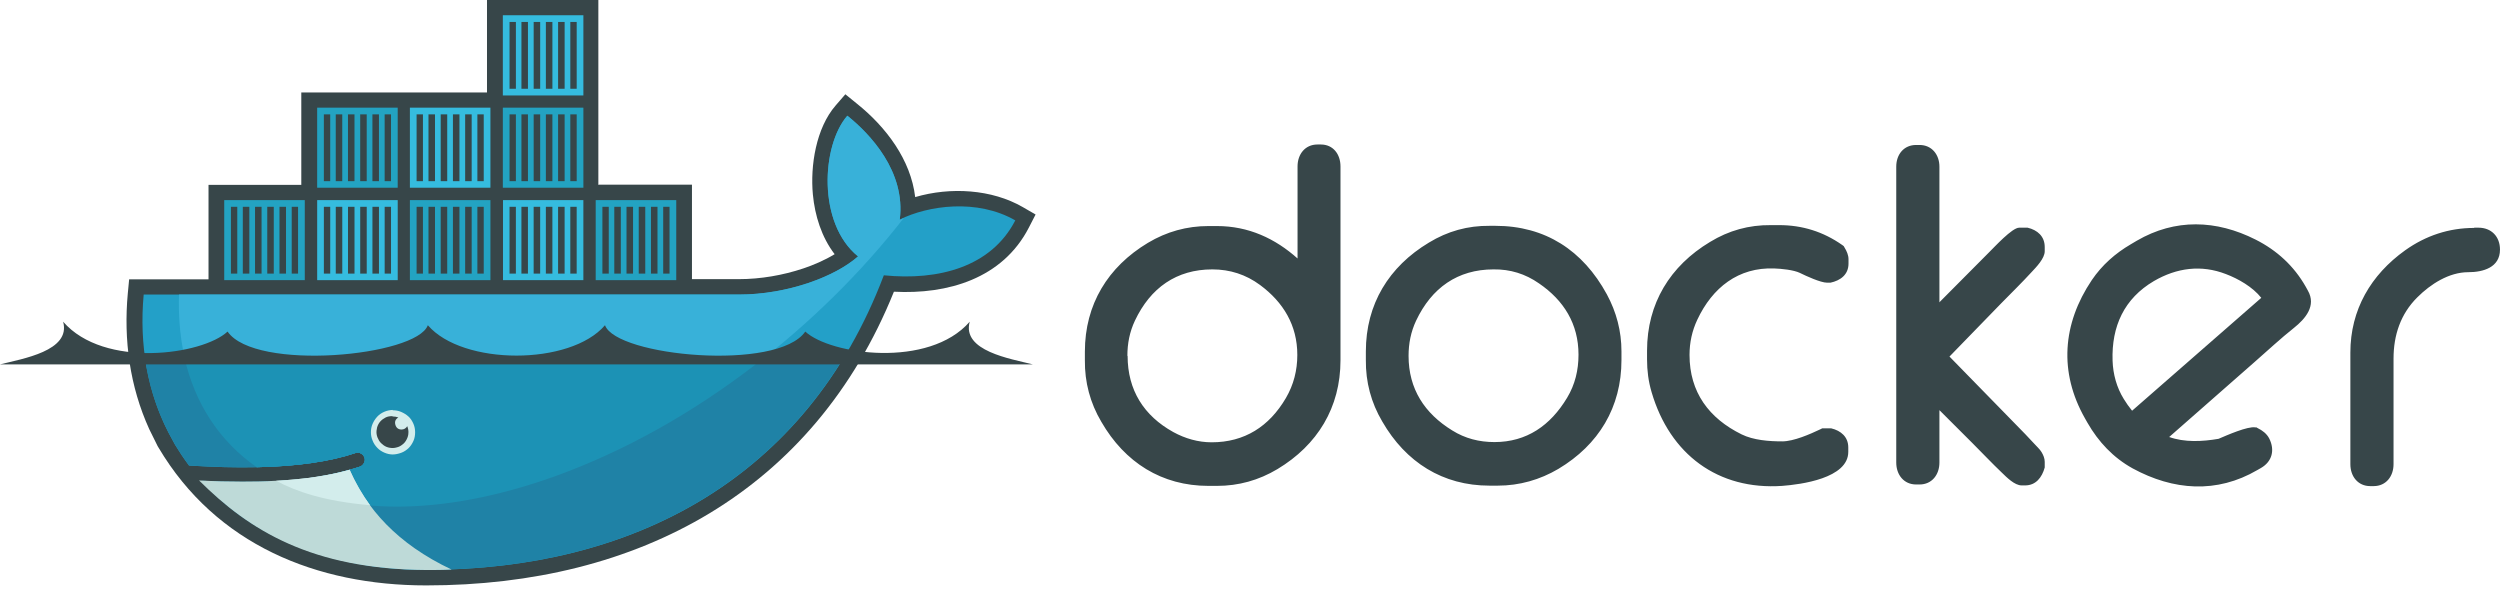 <svg width="164" height="39" viewBox="0 0 164 39" fill="none" xmlns="http://www.w3.org/2000/svg">
<path fill-rule="evenodd" clip-rule="evenodd" d="M139.874 26.936L148.34 19.538C147.77 18.819 146.826 18.284 146.017 17.978C144.399 17.352 142.796 17.566 141.297 18.437C139.349 19.583 138.51 21.402 138.585 23.665C138.615 24.552 138.855 25.423 139.319 26.172C139.484 26.447 139.664 26.692 139.859 26.936H139.874ZM142.286 28.663C143.305 29.03 144.474 28.969 145.538 28.786C146.077 28.556 147.456 27.945 147.95 28.037H148.025L148.1 28.083C148.415 28.235 148.7 28.45 148.864 28.77C149.239 29.52 149.059 30.269 148.325 30.697L148.085 30.834C145.418 32.393 142.571 32.179 139.903 30.727C138.63 30.024 137.656 28.985 136.937 27.731L136.772 27.441C135.063 24.429 135.288 21.25 137.221 18.376C137.896 17.382 138.765 16.618 139.784 16.022L140.173 15.792C142.691 14.325 145.388 14.416 147.965 15.716C149.359 16.419 150.483 17.443 151.262 18.819L151.397 19.064C151.966 20.057 151.232 20.913 150.483 21.509C149.614 22.197 148.73 23.023 147.89 23.757L142.286 28.679V28.663ZM162.306 14.936H162.59C163.43 14.936 163.999 15.517 163.999 16.373C163.999 17.55 162.89 17.856 161.916 17.856C160.657 17.856 159.444 18.636 158.574 19.507C157.481 20.592 157.016 21.983 157.016 23.527V30.452C157.016 31.247 156.522 31.889 155.712 31.889H155.488C154.678 31.889 154.184 31.247 154.184 30.452V23.13C154.184 20.317 155.533 18.024 157.78 16.419C159.129 15.456 160.657 14.952 162.306 14.952V14.936ZM127.211 19.843L130.508 16.526C130.823 16.22 131.992 14.936 132.456 14.936H133.011C133.655 15.089 134.134 15.502 134.134 16.205V16.48C134.134 16.954 133.58 17.52 133.28 17.841C132.636 18.544 131.947 19.216 131.287 19.889L127.886 23.39L132.261 27.869C132.666 28.281 133.07 28.694 133.46 29.122C133.595 29.275 133.805 29.458 133.925 29.657C134.044 29.856 134.134 30.07 134.134 30.299V30.666C133.955 31.323 133.55 31.843 132.846 31.843H132.621C132.156 31.843 131.632 31.308 131.317 31.002C130.658 30.376 130.029 29.703 129.384 29.061L127.226 26.906V30.345C127.226 31.14 126.732 31.782 125.923 31.782H125.698C124.889 31.782 124.394 31.14 124.394 30.345V10.931C124.394 10.136 124.889 9.51 125.698 9.51H125.923C126.732 9.51 127.226 10.152 127.226 10.931V19.813L127.211 19.843ZM118.071 17.902C117.651 17.703 116.857 17.627 116.392 17.611C114.04 17.52 112.332 18.865 111.343 20.974C110.998 21.708 110.833 22.473 110.833 23.283C110.833 25.729 112.107 27.441 114.25 28.495C115.029 28.878 116.048 28.954 116.917 28.954C117.666 28.954 118.745 28.48 119.419 28.159L119.539 28.098H120.124C120.768 28.251 121.247 28.663 121.247 29.351V29.642C121.247 31.384 118.116 31.782 116.917 31.874C112.706 32.164 109.544 29.81 108.346 25.729C108.136 25.025 108.046 24.307 108.046 23.573V23.008C108.046 19.904 109.559 17.443 112.182 15.869C113.41 15.12 114.729 14.753 116.168 14.768H116.722C118.221 14.768 119.599 15.196 120.843 16.067L120.948 16.144L121.008 16.251C121.143 16.465 121.262 16.74 121.262 17V17.29C121.262 18.024 120.723 18.406 120.079 18.544H120.019H119.854C119.434 18.544 118.475 18.101 118.101 17.917L118.071 17.902ZM92.402 23.344C92.402 25.515 93.451 27.12 95.264 28.235C96.118 28.77 97.047 29 98.036 29C100.149 29 101.707 27.915 102.801 26.095C103.326 25.224 103.55 24.276 103.55 23.267C103.55 21.25 102.591 19.706 100.958 18.59C100.059 17.963 99.07 17.657 97.976 17.672C95.624 17.672 93.915 18.88 92.896 21.036C92.552 21.769 92.402 22.534 92.402 23.344ZM97.706 14.814H98.096C101.363 14.814 103.835 16.419 105.409 19.308C106.038 20.47 106.368 21.724 106.368 23.053V23.619C106.368 26.722 104.869 29.183 102.232 30.758C101.018 31.476 99.669 31.858 98.261 31.858H97.706C94.65 31.858 92.222 30.33 90.679 27.655C89.944 26.416 89.585 25.056 89.6 23.619V23.053C89.6 19.95 91.113 17.489 93.736 15.915C94.964 15.166 96.283 14.799 97.721 14.814H97.706ZM73.971 23.344C73.971 25.591 75.034 27.272 76.968 28.343C77.747 28.77 78.601 29.015 79.485 29.015C81.643 29.015 83.261 27.976 84.355 26.111C84.865 25.239 85.104 24.292 85.104 23.283C85.104 21.341 84.19 19.828 82.662 18.697C81.733 18.009 80.684 17.672 79.53 17.672C77.177 17.672 75.469 18.88 74.45 21.036C74.105 21.769 73.956 22.534 73.956 23.344H73.971ZM85.119 16.954V10.916C85.119 10.121 85.614 9.479 86.423 9.479H86.648C87.457 9.479 87.936 10.121 87.936 10.916V23.634C87.936 26.737 86.423 29.198 83.801 30.773C82.572 31.507 81.253 31.874 79.83 31.874H79.275C76.218 31.874 73.791 30.345 72.247 27.67C71.513 26.432 71.153 25.071 71.168 23.634V23.069C71.168 19.965 72.682 17.504 75.304 15.93C76.533 15.196 77.852 14.829 79.275 14.829H79.83C81.897 14.829 83.651 15.639 85.134 16.969L85.119 16.954Z" fill="#374649"/>
<path fill-rule="evenodd" clip-rule="evenodd" d="M39.296 12.116H45.393V18.312H48.468C49.886 18.312 51.358 18.059 52.698 17.609C53.357 17.389 54.104 17.07 54.752 16.675C53.895 15.555 53.456 14.149 53.324 12.754C53.148 10.864 53.533 8.403 54.818 6.92L55.455 6.184L56.213 6.8C58.135 8.338 59.75 10.491 60.036 12.929C62.353 12.248 65.067 12.413 67.099 13.588L67.934 14.072L67.494 14.928C65.77 18.279 62.167 19.322 58.641 19.136C53.368 32.208 41.889 38.403 27.96 38.403C20.765 38.403 14.174 35.723 10.406 29.374L10.34 29.264L9.791 28.154C8.516 25.353 8.099 22.288 8.385 19.235L8.472 18.323H13.679V12.127H19.765V6.064H31.947V0H39.252V12.127" fill="#374649"/>
<path fill-rule="evenodd" clip-rule="evenodd" d="M59.023 14.413C59.429 11.249 57.057 8.767 55.585 7.591C53.882 9.547 53.618 14.666 56.288 16.819C54.805 18.137 51.674 19.323 48.467 19.323H9.426C9.119 22.652 9.701 25.727 11.041 28.353L11.48 29.166C11.766 29.638 12.073 30.099 12.403 30.539C14.007 30.638 15.49 30.682 16.841 30.649C19.499 30.594 21.674 30.275 23.322 29.715C23.443 29.682 23.564 29.682 23.674 29.748C23.783 29.803 23.86 29.891 23.904 30.012C23.948 30.132 23.937 30.242 23.882 30.363C23.827 30.473 23.739 30.561 23.63 30.605C23.41 30.682 23.179 30.747 22.948 30.813C21.652 31.187 20.268 31.428 18.467 31.538C18.577 31.538 18.357 31.549 18.357 31.549C18.291 31.549 18.214 31.56 18.159 31.56C17.456 31.604 16.687 31.604 15.918 31.604C15.061 31.604 14.226 31.593 13.293 31.538H13.271C16.522 35.196 21.608 37.382 27.98 37.382C41.469 37.382 52.915 31.428 57.979 18.06C61.572 18.422 65.032 17.511 66.603 14.457C64.098 13.018 60.879 13.479 59.023 14.402" fill="#23A0C8"/>
<path fill-rule="evenodd" clip-rule="evenodd" d="M59.023 14.413C59.43 11.249 57.057 8.767 55.585 7.591C53.882 9.547 53.619 14.666 56.288 16.819C54.805 18.137 51.674 19.323 48.467 19.323H11.744C11.579 24.431 13.491 28.298 16.852 30.649C19.511 30.594 21.686 30.275 23.333 29.715C23.454 29.682 23.575 29.682 23.685 29.748C23.795 29.803 23.872 29.891 23.916 30.012C23.959 30.132 23.948 30.242 23.893 30.363C23.839 30.473 23.751 30.561 23.641 30.605C23.421 30.682 23.191 30.747 22.96 30.813C21.664 31.187 20.159 31.462 18.368 31.571L18.324 31.527C22.916 33.867 29.573 33.856 37.207 30.945C45.764 27.672 53.728 21.432 59.287 14.303C59.21 14.336 59.122 14.38 59.045 14.424" fill="#38B1D9"/>
<path fill-rule="evenodd" clip-rule="evenodd" d="M9.49 23.377C9.732 25.167 10.259 26.837 11.039 28.353L11.479 29.166C11.764 29.638 12.072 30.099 12.401 30.539C14.005 30.637 15.488 30.681 16.839 30.648C19.497 30.593 21.672 30.275 23.32 29.715C23.441 29.682 23.562 29.682 23.672 29.748C23.782 29.803 23.858 29.89 23.902 30.011C23.946 30.132 23.935 30.242 23.881 30.363C23.826 30.473 23.738 30.561 23.628 30.605C23.408 30.681 23.177 30.747 22.947 30.813C21.651 31.187 20.146 31.45 18.355 31.56C18.289 31.56 18.19 31.56 18.124 31.56C17.421 31.604 16.663 31.626 15.883 31.626C14.994 31.626 14.115 31.604 13.225 31.56C16.477 35.196 21.596 37.382 27.967 37.382C39.512 37.382 49.563 33.021 55.396 23.377H9.49Z" fill="#1F82A6"/>
<path fill-rule="evenodd" clip-rule="evenodd" d="M12.082 23.377C12.774 26.507 14.433 28.968 16.838 30.648C19.497 30.593 21.672 30.275 23.32 29.715C23.44 29.682 23.561 29.682 23.671 29.748C23.781 29.803 23.858 29.89 23.902 30.011C23.946 30.132 23.935 30.242 23.88 30.363C23.825 30.473 23.737 30.561 23.627 30.605C23.407 30.681 23.177 30.747 22.946 30.813C21.65 31.187 20.123 31.45 18.322 31.56C22.913 33.9 29.548 33.867 37.182 30.956C41.796 29.188 46.245 26.562 50.233 23.387H12.082" fill="#1C92B5"/>
<path fill-rule="evenodd" clip-rule="evenodd" d="M25.233 7.502H25.65V11.885H25.233V7.502ZM24.431 7.502H24.859V11.885H24.431V7.502ZM23.629 7.502H24.057V11.885H23.629V7.502ZM22.827 7.502H23.255V11.885H22.827V7.502ZM22.025 7.502H22.453V11.885H22.025V7.502ZM21.245 7.502H21.662V11.885H21.245V7.502ZM20.806 7.063H26.089V12.314H20.806V7.063ZM19.136 13.566H19.553V17.949H19.136V13.566ZM18.334 13.566H18.762V17.949H18.334V13.566ZM17.532 13.566H17.96V17.949H17.532V13.566ZM16.73 13.566H17.159V17.949H16.73V13.566ZM15.928 13.566H16.357V17.949H15.928V13.566ZM15.148 13.566H15.566V17.949H15.148V13.566ZM14.709 13.127H19.993V18.377H14.709V13.127Z" fill="#23A3C2"/>
<path fill-rule="evenodd" clip-rule="evenodd" d="M25.234 13.566H25.651V17.949H25.234V13.566ZM24.432 13.566H24.86V17.949H24.432V13.566ZM23.63 13.566H24.058V17.949H23.63V13.566ZM22.828 13.566H23.256V17.949H22.828V13.566ZM22.026 13.566H22.454V17.949H22.026V13.566ZM21.246 13.566H21.663V17.949H21.246V13.566ZM20.807 13.127H26.09V18.378H20.807V13.127Z" fill="#35BCDF"/>
<path fill-rule="evenodd" clip-rule="evenodd" d="M31.316 13.566H31.733V17.949H31.316V13.566ZM30.514 13.566H30.942V17.949H30.514V13.566ZM29.712 13.566H30.14V17.949H29.712V13.566ZM28.91 13.566H29.338V17.949H28.91V13.566ZM28.108 13.566H28.536V17.949H28.108V13.566ZM27.328 13.566H27.745V17.949H27.328V13.566ZM26.889 13.127H32.172V18.378H26.889V13.127Z" fill="#23A3C2"/>
<path fill-rule="evenodd" clip-rule="evenodd" d="M37.412 13.566H37.83V17.949H37.412V13.566ZM36.61 13.566H37.039V17.949H36.61V13.566ZM35.808 13.566H36.237V17.949H35.808V13.566ZM35.007 13.566H35.435V17.949H35.007V13.566ZM34.205 13.566H34.633V17.949H34.205V13.566ZM33.425 13.566H33.842V17.949H33.425V13.566ZM32.985 13.127H38.269V18.377H32.996V13.127H32.985ZM31.316 7.502H31.733V11.885H31.316V7.502ZM30.514 7.502H30.942V11.885H30.514V7.502ZM29.712 7.502H30.14V11.885H29.712V7.502ZM28.91 7.502H29.338V11.885H28.91V7.502ZM28.108 7.502H28.536V11.885H28.108V7.502ZM27.328 7.502H27.745V11.885H27.328V7.502ZM26.889 7.063H32.172V12.314H26.889V7.063Z" fill="#35BCDF"/>
<path fill-rule="evenodd" clip-rule="evenodd" d="M37.413 7.502H37.831V11.885H37.413V7.502ZM36.611 7.502H37.04V11.885H36.611V7.502ZM35.809 7.502H36.238V11.885H35.809V7.502ZM35.008 7.502H35.436V11.885H35.008V7.502ZM34.206 7.502H34.634V11.885H34.206V7.502ZM33.426 7.502H33.843V11.885H33.426V7.502ZM32.986 7.063H38.27V12.314H32.986V7.063Z" fill="#23A3C2"/>
<path fill-rule="evenodd" clip-rule="evenodd" d="M37.413 1.44H37.831V5.823H37.413V1.44ZM36.611 1.44H37.04V5.823H36.611V1.44ZM35.809 1.44H36.238V5.823H35.809V1.44ZM35.008 1.44H35.436V5.823H35.008V1.44ZM34.206 1.44H34.634V5.823H34.206V1.44ZM33.426 1.44H33.843V5.823H33.426V1.44ZM32.986 1H38.27V6.262H32.986V1Z" fill="#35BCDF"/>
<path fill-rule="evenodd" clip-rule="evenodd" d="M43.505 13.566H43.922V17.949H43.505V13.566ZM42.703 13.566H43.132V17.949H42.703V13.566ZM41.901 13.566H42.33V17.949H41.901V13.566ZM41.099 13.566H41.528V17.949H41.099V13.566ZM40.297 13.566H40.726V17.949H40.297V13.566ZM39.517 13.566H39.935V17.949H39.517V13.566ZM39.078 13.127H44.362V18.378H39.078V13.127Z" fill="#23A3C2"/>
<path fill-rule="evenodd" clip-rule="evenodd" d="M25.76 26.913C25.958 26.913 26.145 26.946 26.32 27.023C26.496 27.1 26.661 27.199 26.804 27.331C26.946 27.462 27.045 27.627 27.122 27.803C27.199 27.979 27.232 28.165 27.232 28.363C27.232 28.561 27.199 28.748 27.122 28.923C27.045 29.099 26.936 29.264 26.804 29.396C26.661 29.527 26.507 29.637 26.32 29.703C26.134 29.769 25.947 29.813 25.76 29.813C25.573 29.813 25.387 29.769 25.211 29.692C25.035 29.615 24.881 29.517 24.749 29.374C24.618 29.242 24.508 29.077 24.442 28.901C24.365 28.726 24.332 28.539 24.332 28.352C24.332 28.165 24.365 27.979 24.442 27.803C24.519 27.627 24.618 27.473 24.749 27.331C24.881 27.188 25.035 27.089 25.211 27.012C25.387 26.935 25.573 26.902 25.76 26.891" fill="#D3EDEC"/>
<path fill-rule="evenodd" clip-rule="evenodd" d="M0 23.904H67.755C66.283 23.531 63.086 23.025 63.614 21.103C60.933 24.19 54.463 23.267 52.826 21.751C51.014 24.377 40.424 23.377 39.688 21.334C37.415 23.992 30.351 23.992 28.066 21.334C27.33 23.377 16.741 24.377 14.928 21.751C13.292 23.278 6.833 24.201 4.141 21.103C4.669 23.025 1.472 23.531 0 23.904ZM25.76 27.32C25.891 27.32 26.012 27.343 26.133 27.386C25.946 27.496 25.88 27.65 25.935 27.859C25.99 28.067 26.133 28.177 26.342 28.177C26.507 28.177 26.638 28.089 26.715 27.958C26.77 28.1 26.803 28.243 26.792 28.386C26.792 28.54 26.748 28.683 26.682 28.814C26.616 28.946 26.529 29.067 26.408 29.155C26.287 29.254 26.166 29.32 26.012 29.353C25.869 29.397 25.716 29.397 25.573 29.375C25.43 29.353 25.287 29.298 25.166 29.21C25.046 29.122 24.936 29.023 24.859 28.891C24.782 28.759 24.727 28.628 24.705 28.474C24.683 28.32 24.705 28.177 24.738 28.035C24.782 27.892 24.848 27.76 24.947 27.65C25.046 27.54 25.166 27.452 25.298 27.386C25.43 27.32 25.584 27.299 25.727 27.299" fill="#374649"/>
<path fill-rule="evenodd" clip-rule="evenodd" d="M29.622 37.361C26.019 35.658 24.031 33.34 22.932 30.814C21.592 31.198 19.977 31.44 18.11 31.538C17.407 31.582 16.66 31.593 15.891 31.593C14.99 31.593 14.045 31.571 13.057 31.517C16.363 34.801 20.439 37.339 27.963 37.393C28.523 37.393 29.073 37.393 29.622 37.361Z" fill="#BEDAD8"/>
<path fill-rule="evenodd" clip-rule="evenodd" d="M24.276 33.142C23.782 32.472 23.287 31.615 22.936 30.814C21.596 31.198 19.981 31.44 18.113 31.538C19.398 32.23 21.233 32.879 24.276 33.142Z" fill="#D3EDEC"/>
</svg>
